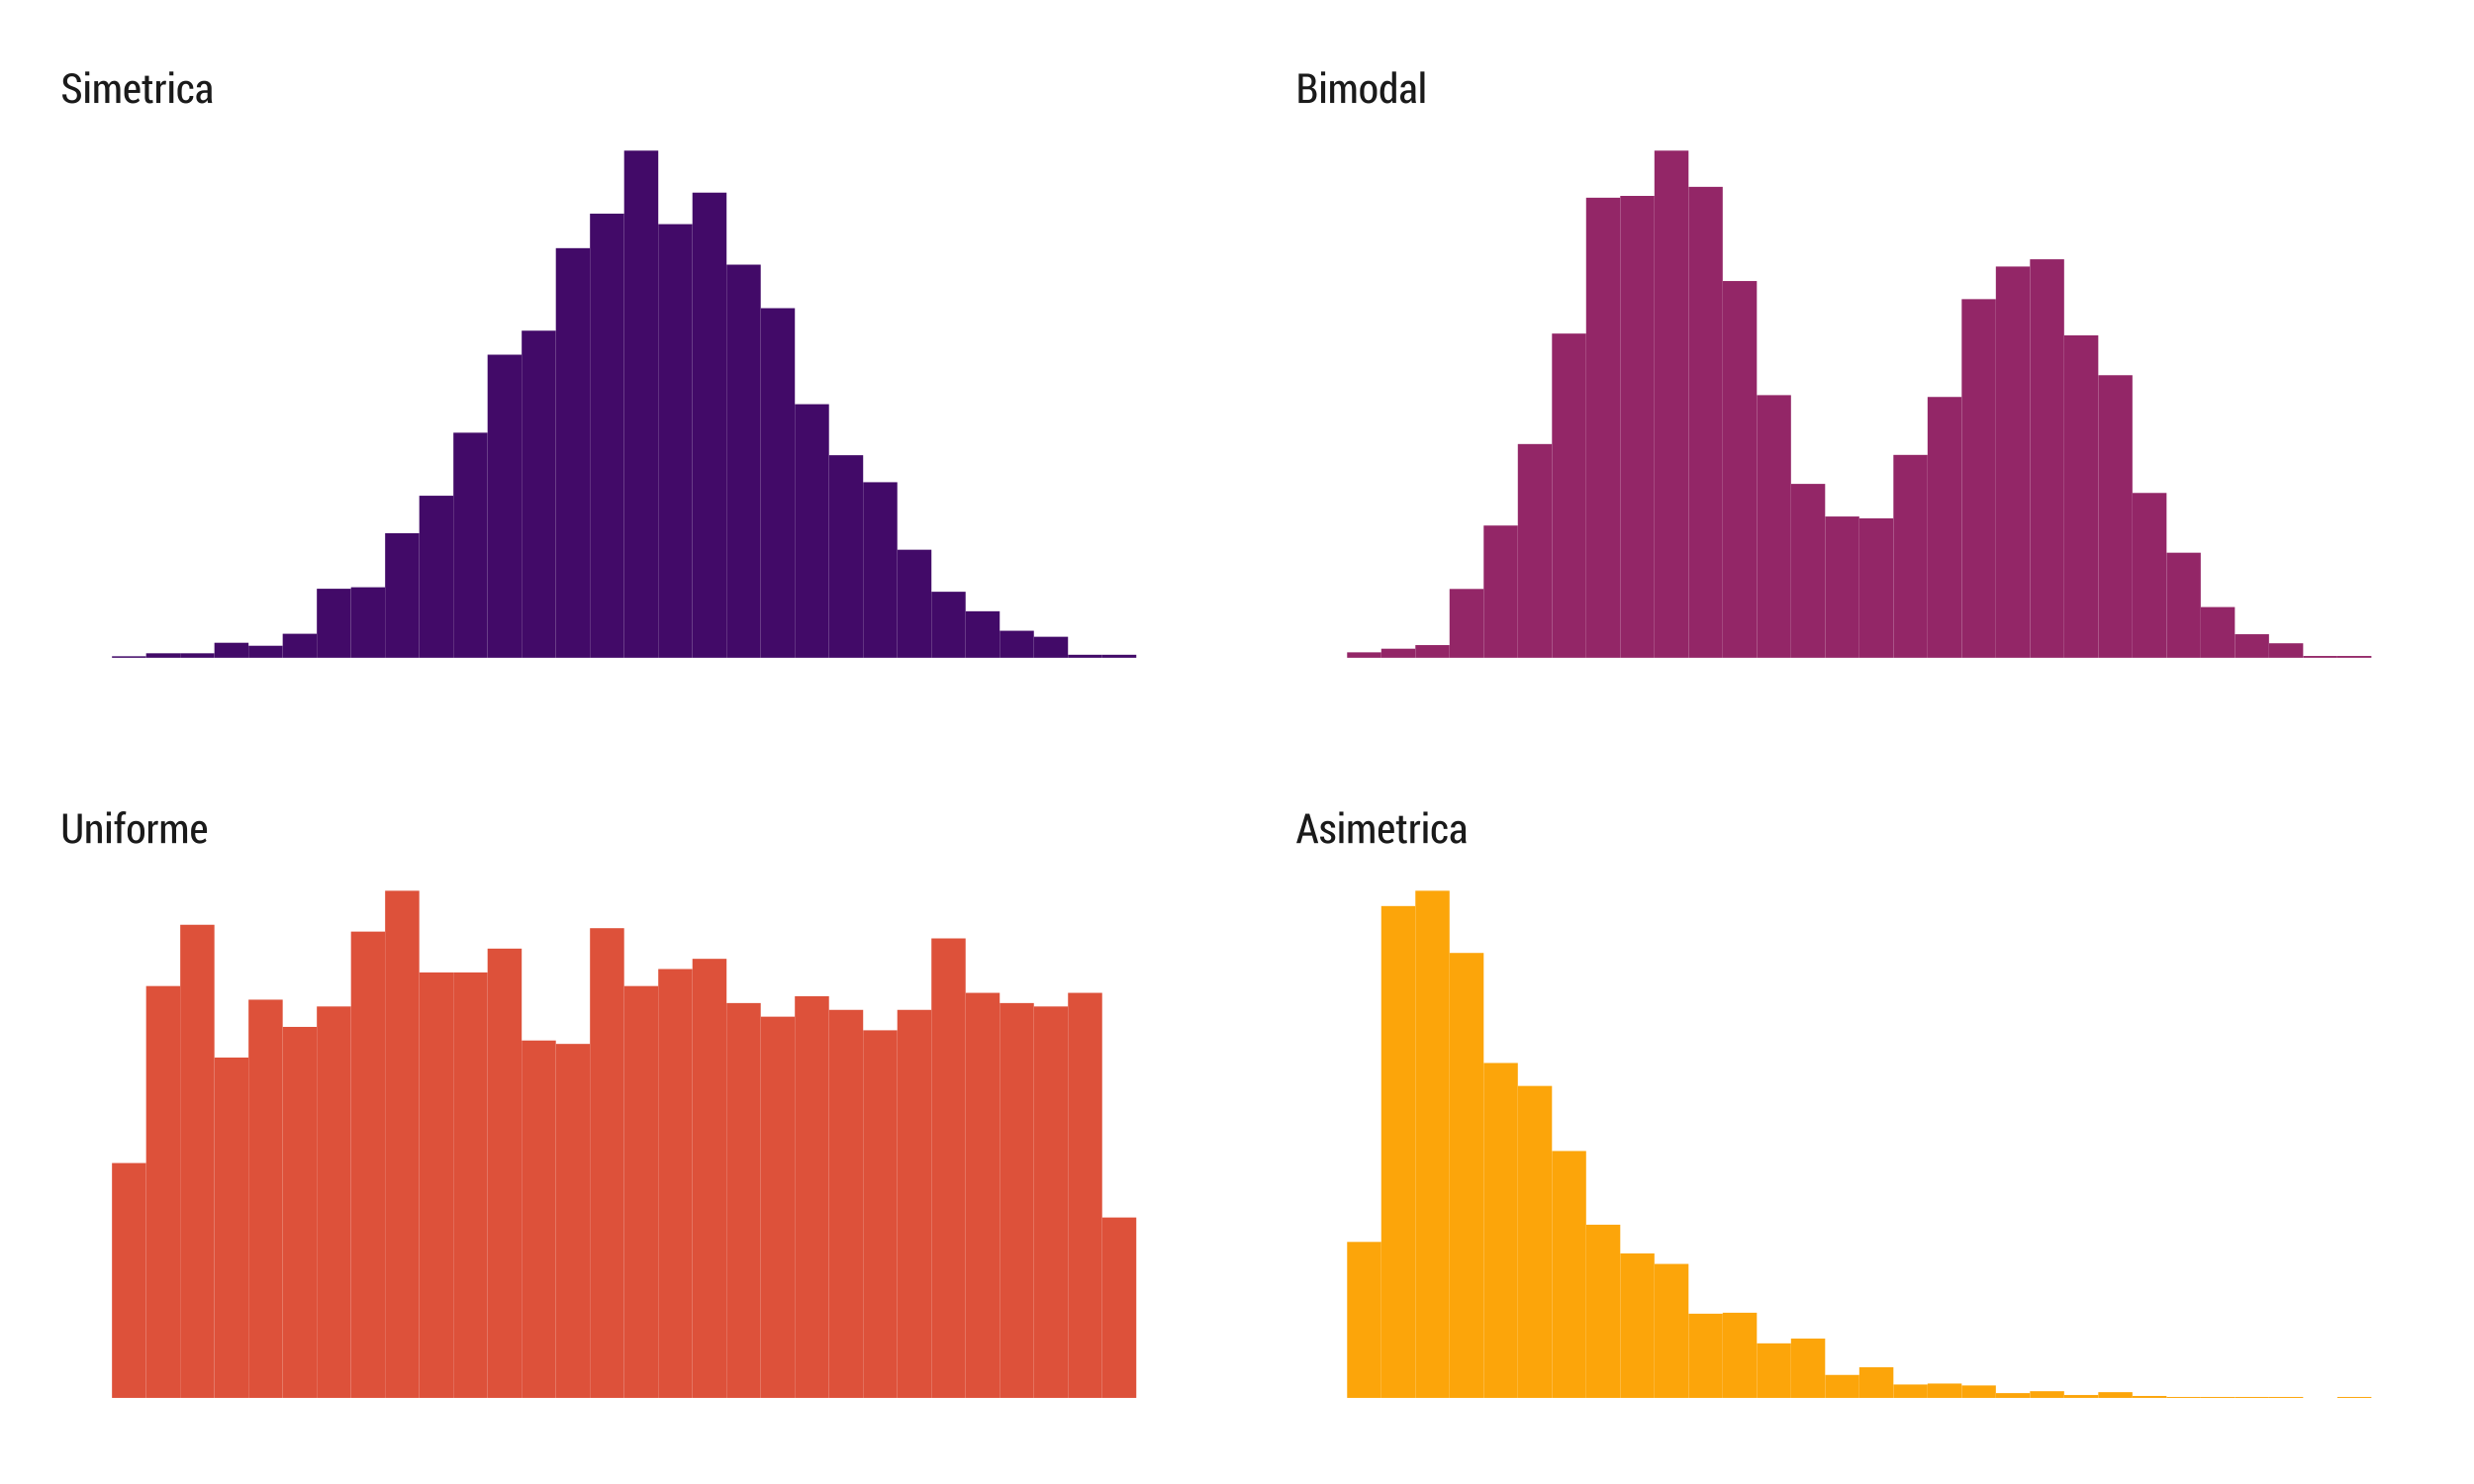 <?xml version="1.0" encoding="UTF-8"?>
<svg xmlns="http://www.w3.org/2000/svg" xmlns:xlink="http://www.w3.org/1999/xlink" width="720pt" height="432pt" viewBox="0 0 720 432" version="1.1">
<defs>
<g>
<symbol overflow="visible" id="glyph0-0">
<path style="stroke:none;" d="M 6.125 -8.531 L 6.125 -2.617 C 6.121 -1.734 5.867 -1.059 5.363 -0.586 C 4.855 -0.113 4.195 0.121 3.383 0.125 C 2.57 0.121 1.922 -0.113 1.43 -0.586 C 0.934 -1.059 0.684 -1.734 0.688 -2.617 L 0.688 -8.531 L 1.863 -8.531 L 1.863 -2.617 C 1.863 -2.004 2 -1.547 2.273 -1.242 C 2.547 -0.934 2.914 -0.777 3.383 -0.781 C 3.863 -0.777 4.246 -0.926 4.523 -1.227 C 4.797 -1.52 4.934 -1.984 4.938 -2.617 L 4.938 -8.531 Z M 6.125 -8.531 "/>
</symbol>
<symbol overflow="visible" id="glyph0-1">
<path style="stroke:none;" d="M 1.758 -6.34 L 1.82 -5.402 C 1.996 -5.73 2.219 -5.988 2.488 -6.176 C 2.758 -6.363 3.062 -6.457 3.406 -6.457 C 3.953 -6.457 4.387 -6.25 4.699 -5.84 C 5.008 -5.43 5.16 -4.793 5.164 -3.93 L 5.164 0 L 3.973 0 L 3.973 -3.922 C 3.973 -4.508 3.887 -4.926 3.719 -5.168 C 3.551 -5.41 3.297 -5.531 2.961 -5.531 C 2.711 -5.531 2.496 -5.453 2.312 -5.305 C 2.121 -5.148 1.969 -4.945 1.859 -4.695 L 1.859 0 L 0.668 0 L 0.668 -6.34 Z M 1.758 -6.34 "/>
</symbol>
<symbol overflow="visible" id="glyph0-2">
<path style="stroke:none;" d="M 1.945 0 L 0.758 0 L 0.758 -6.34 L 1.945 -6.34 Z M 1.945 -8.004 L 0.758 -8.004 L 0.758 -9.141 L 1.945 -9.141 Z M 1.945 -8.004 "/>
</symbol>
<symbol overflow="visible" id="glyph0-3">
<path style="stroke:none;" d="M 1.094 0 L 1.094 -5.492 L 0.273 -5.492 L 0.273 -6.34 L 1.094 -6.34 L 1.094 -7.156 C 1.09 -7.824 1.25 -8.344 1.578 -8.715 C 1.898 -9.078 2.352 -9.262 2.938 -9.266 C 3.047 -9.262 3.164 -9.25 3.281 -9.23 C 3.398 -9.207 3.531 -9.18 3.688 -9.141 L 3.57 -8.266 C 3.5 -8.285 3.426 -8.301 3.344 -8.312 C 3.262 -8.324 3.176 -8.332 3.082 -8.332 C 2.816 -8.332 2.617 -8.23 2.484 -8.027 C 2.352 -7.824 2.285 -7.531 2.285 -7.156 L 2.285 -6.34 L 3.391 -6.34 L 3.391 -5.492 L 2.285 -5.492 L 2.285 0 Z M 1.094 0 "/>
</symbol>
<symbol overflow="visible" id="glyph0-4">
<path style="stroke:none;" d="M 0.445 -3.57 C 0.445 -4.406 0.664 -5.098 1.105 -5.641 C 1.543 -6.184 2.145 -6.457 2.914 -6.457 C 3.672 -6.457 4.273 -6.184 4.715 -5.645 C 5.156 -5.102 5.379 -4.41 5.379 -3.57 L 5.379 -2.758 C 5.379 -1.91 5.156 -1.219 4.719 -0.68 C 4.277 -0.145 3.68 0.121 2.918 0.125 C 2.148 0.121 1.543 -0.145 1.105 -0.68 C 0.664 -1.219 0.445 -1.91 0.445 -2.758 Z M 1.633 -2.766 C 1.629 -2.184 1.734 -1.707 1.949 -1.336 C 2.156 -0.965 2.48 -0.777 2.918 -0.781 C 3.34 -0.777 3.656 -0.965 3.867 -1.336 C 4.078 -1.707 4.184 -2.184 4.188 -2.766 L 4.188 -3.574 C 4.184 -4.145 4.078 -4.617 3.867 -4.992 C 3.656 -5.367 3.336 -5.555 2.914 -5.555 C 2.477 -5.555 2.156 -5.367 1.949 -4.996 C 1.734 -4.621 1.629 -4.148 1.633 -3.574 Z M 1.633 -2.766 "/>
</symbol>
<symbol overflow="visible" id="glyph0-5">
<path style="stroke:none;" d="M 3.41 -5.336 L 2.852 -5.367 C 2.605 -5.367 2.402 -5.293 2.242 -5.145 C 2.078 -4.996 1.953 -4.785 1.867 -4.516 L 1.867 0 L 0.68 0 L 0.68 -6.34 L 1.766 -6.34 L 1.852 -5.383 C 1.984 -5.719 2.156 -5.98 2.371 -6.172 C 2.586 -6.359 2.836 -6.457 3.117 -6.457 C 3.195 -6.457 3.273 -6.449 3.355 -6.434 C 3.438 -6.418 3.504 -6.402 3.551 -6.387 Z M 3.41 -5.336 "/>
</symbol>
<symbol overflow="visible" id="glyph0-6">
<path style="stroke:none;" d="M 1.766 -6.34 L 1.828 -5.477 C 2 -5.785 2.219 -6.027 2.484 -6.199 C 2.75 -6.371 3.059 -6.457 3.414 -6.457 C 3.762 -6.457 4.062 -6.359 4.312 -6.164 C 4.562 -5.969 4.75 -5.676 4.883 -5.285 C 5.039 -5.652 5.258 -5.938 5.535 -6.145 C 5.805 -6.352 6.129 -6.457 6.508 -6.457 C 7.047 -6.457 7.473 -6.234 7.785 -5.789 C 8.094 -5.344 8.25 -4.668 8.25 -3.766 L 8.25 0 L 7.062 0 L 7.062 -3.773 C 7.059 -4.422 6.98 -4.875 6.82 -5.137 C 6.656 -5.398 6.418 -5.531 6.109 -5.531 C 5.84 -5.531 5.613 -5.426 5.434 -5.223 C 5.25 -5.012 5.121 -4.742 5.039 -4.406 C 5.031 -4.438 5.031 -4.387 5.043 -4.258 C 5.047 -4.125 5.051 -4.031 5.055 -3.973 L 5.055 0 L 3.875 0 L 3.875 -3.773 C 3.871 -4.402 3.789 -4.852 3.629 -5.125 C 3.461 -5.395 3.223 -5.531 2.914 -5.531 C 2.66 -5.531 2.449 -5.461 2.273 -5.324 C 2.094 -5.184 1.957 -4.992 1.863 -4.746 L 1.863 0 L 0.68 0 L 0.68 -6.34 Z M 1.766 -6.34 "/>
</symbol>
<symbol overflow="visible" id="glyph0-7">
<path style="stroke:none;" d="M 2.969 0.125 C 2.215 0.121 1.613 -0.137 1.16 -0.66 C 0.707 -1.18 0.48 -1.852 0.48 -2.672 L 0.48 -3.598 C 0.48 -4.426 0.699 -5.109 1.145 -5.648 C 1.586 -6.188 2.152 -6.457 2.836 -6.457 C 3.555 -6.457 4.105 -6.211 4.492 -5.719 C 4.879 -5.227 5.074 -4.566 5.074 -3.742 L 5.074 -2.922 L 1.664 -2.922 L 1.664 -2.672 C 1.664 -2.125 1.781 -1.672 2.023 -1.316 C 2.258 -0.957 2.602 -0.777 3.047 -0.781 C 3.375 -0.777 3.656 -0.828 3.891 -0.934 C 4.125 -1.035 4.348 -1.188 4.559 -1.391 L 4.934 -0.648 C 4.73 -0.422 4.461 -0.238 4.129 -0.094 C 3.789 0.051 3.402 0.121 2.969 0.125 Z M 2.836 -5.555 C 2.492 -5.555 2.215 -5.387 2.008 -5.051 C 1.801 -4.715 1.688 -4.289 1.664 -3.773 L 3.898 -3.773 L 3.898 -4.016 C 3.895 -4.465 3.805 -4.836 3.629 -5.125 C 3.445 -5.41 3.184 -5.555 2.836 -5.555 Z M 2.836 -5.555 "/>
</symbol>
<symbol overflow="visible" id="glyph0-8">
<path style="stroke:none;" d="M 4.703 -2.156 L 1.984 -2.156 L 1.367 0 L 0.156 0 L 2.781 -8.531 L 3.93 -8.531 L 6.531 0 L 5.328 0 Z M 2.262 -3.102 L 4.438 -3.102 L 3.367 -6.828 L 3.336 -6.828 Z M 2.262 -3.102 "/>
</symbol>
<symbol overflow="visible" id="glyph0-9">
<path style="stroke:none;" d="M 3.633 -1.586 C 3.633 -1.832 3.551 -2.039 3.391 -2.211 C 3.227 -2.379 2.922 -2.566 2.473 -2.773 C 1.816 -3.023 1.332 -3.293 1.02 -3.582 C 0.707 -3.867 0.551 -4.242 0.551 -4.699 C 0.551 -5.184 0.742 -5.598 1.125 -5.941 C 1.508 -6.285 2.012 -6.457 2.641 -6.457 C 3.293 -6.457 3.812 -6.27 4.199 -5.902 C 4.586 -5.531 4.773 -5.074 4.758 -4.523 L 4.746 -4.488 L 3.602 -4.488 C 3.598 -4.785 3.512 -5.043 3.348 -5.262 C 3.176 -5.48 2.941 -5.59 2.641 -5.59 C 2.34 -5.59 2.109 -5.504 1.945 -5.336 C 1.781 -5.168 1.699 -4.973 1.699 -4.746 C 1.699 -4.504 1.77 -4.312 1.91 -4.172 C 2.051 -4.031 2.359 -3.848 2.836 -3.621 C 3.5 -3.383 3.992 -3.109 4.312 -2.809 C 4.633 -2.504 4.793 -2.117 4.797 -1.648 C 4.793 -1.117 4.594 -0.691 4.199 -0.367 C 3.797 -0.039 3.273 0.121 2.633 0.125 C 1.93 0.121 1.379 -0.074 0.977 -0.469 C 0.574 -0.867 0.383 -1.332 0.406 -1.863 L 0.414 -1.898 L 1.523 -1.898 C 1.539 -1.484 1.652 -1.188 1.863 -1.008 C 2.074 -0.828 2.336 -0.738 2.648 -0.738 C 2.953 -0.738 3.191 -0.816 3.371 -0.973 C 3.543 -1.129 3.633 -1.332 3.633 -1.586 Z M 3.633 -1.586 "/>
</symbol>
<symbol overflow="visible" id="glyph0-10">
<path style="stroke:none;" d="M 2.195 -7.914 L 2.195 -6.34 L 3.188 -6.34 L 3.188 -5.492 L 2.195 -5.492 L 2.195 -1.719 C 2.191 -1.387 2.242 -1.152 2.344 -1.016 C 2.441 -0.875 2.566 -0.809 2.727 -0.809 C 2.816 -0.809 2.902 -0.812 2.984 -0.824 C 3.062 -0.836 3.16 -0.855 3.27 -0.879 L 3.391 -0.059 C 3.258 -0.004 3.109 0.039 2.945 0.074 C 2.777 0.105 2.605 0.121 2.43 0.125 C 1.98 0.121 1.633 -0.023 1.387 -0.316 C 1.137 -0.613 1.012 -1.078 1.016 -1.719 L 1.016 -5.492 L 0.188 -5.492 L 0.188 -6.34 L 1.016 -6.34 L 1.016 -7.914 Z M 2.195 -7.914 "/>
</symbol>
<symbol overflow="visible" id="glyph0-11">
<path style="stroke:none;" d="M 2.883 -0.781 C 3.18 -0.777 3.43 -0.891 3.633 -1.121 C 3.836 -1.348 3.938 -1.656 3.938 -2.039 L 5.004 -2.039 L 5.016 -2.004 C 5.031 -1.406 4.828 -0.902 4.41 -0.492 C 3.988 -0.082 3.48 0.121 2.883 0.125 C 2.094 0.121 1.488 -0.145 1.066 -0.68 C 0.645 -1.215 0.434 -1.895 0.438 -2.727 L 0.438 -3.598 C 0.434 -4.426 0.645 -5.109 1.066 -5.648 C 1.488 -6.188 2.09 -6.457 2.875 -6.457 C 3.512 -6.457 4.031 -6.242 4.438 -5.812 C 4.836 -5.383 5.031 -4.828 5.023 -4.156 L 5.004 -4.117 L 3.938 -4.117 C 3.938 -4.543 3.84 -4.891 3.648 -5.156 C 3.453 -5.422 3.195 -5.555 2.875 -5.555 C 2.418 -5.555 2.098 -5.367 1.91 -5 C 1.723 -4.629 1.629 -4.164 1.629 -3.605 L 1.629 -2.73 C 1.629 -2.156 1.723 -1.688 1.91 -1.324 C 2.098 -0.961 2.422 -0.777 2.883 -0.781 Z M 2.883 -0.781 "/>
</symbol>
<symbol overflow="visible" id="glyph0-12">
<path style="stroke:none;" d="M 3.906 0 C 3.863 -0.145 3.828 -0.285 3.801 -0.426 C 3.773 -0.562 3.758 -0.703 3.75 -0.844 C 3.57 -0.555 3.348 -0.32 3.086 -0.145 C 2.816 0.035 2.523 0.121 2.203 0.125 C 1.664 0.121 1.242 -0.043 0.945 -0.383 C 0.641 -0.719 0.492 -1.172 0.492 -1.742 C 0.492 -2.344 0.695 -2.82 1.109 -3.168 C 1.516 -3.512 2.098 -3.684 2.848 -3.688 L 3.734 -3.688 L 3.734 -4.332 C 3.73 -4.715 3.645 -5.016 3.477 -5.23 C 3.301 -5.445 3.059 -5.555 2.742 -5.555 C 2.453 -5.555 2.223 -5.457 2.051 -5.262 C 1.879 -5.066 1.793 -4.824 1.793 -4.535 L 0.664 -4.543 L 0.645 -4.578 C 0.625 -5.062 0.82 -5.5 1.23 -5.883 C 1.637 -6.266 2.164 -6.457 2.82 -6.457 C 3.441 -6.457 3.949 -6.27 4.34 -5.902 C 4.727 -5.531 4.922 -5.008 4.922 -4.324 L 4.922 -1.383 C 4.922 -1.137 4.934 -0.898 4.965 -0.672 C 4.988 -0.441 5.039 -0.219 5.109 0 Z M 2.473 -0.781 C 2.75 -0.777 3 -0.859 3.23 -1.027 C 3.457 -1.188 3.625 -1.395 3.734 -1.645 L 3.734 -2.945 L 2.828 -2.945 C 2.465 -2.941 2.184 -2.824 1.98 -2.594 C 1.777 -2.359 1.676 -2.074 1.68 -1.738 C 1.676 -1.449 1.746 -1.219 1.887 -1.043 C 2.023 -0.867 2.219 -0.777 2.473 -0.781 Z M 2.473 -0.781 "/>
</symbol>
<symbol overflow="visible" id="glyph0-13">
<path style="stroke:none;" d="M 4.727 -2.148 C 4.723 -2.551 4.609 -2.883 4.387 -3.141 C 4.156 -3.398 3.762 -3.625 3.199 -3.82 C 2.387 -4.062 1.762 -4.383 1.328 -4.781 C 0.895 -5.18 0.68 -5.703 0.68 -6.355 C 0.68 -7.023 0.918 -7.574 1.402 -8.008 C 1.879 -8.438 2.5 -8.652 3.266 -8.656 C 4.047 -8.652 4.684 -8.402 5.168 -7.906 C 5.652 -7.406 5.887 -6.809 5.871 -6.105 L 5.859 -6.07 L 4.719 -6.07 C 4.715 -6.566 4.586 -6.969 4.332 -7.281 C 4.074 -7.59 3.715 -7.746 3.25 -7.75 C 2.809 -7.746 2.469 -7.617 2.227 -7.359 C 1.984 -7.102 1.863 -6.77 1.867 -6.367 C 1.863 -6.004 1.992 -5.699 2.254 -5.449 C 2.508 -5.199 2.934 -4.973 3.531 -4.773 C 4.309 -4.527 4.902 -4.195 5.309 -3.781 C 5.715 -3.359 5.918 -2.82 5.918 -2.16 C 5.918 -1.457 5.676 -0.902 5.195 -0.492 C 4.715 -0.082 4.086 0.121 3.305 0.125 C 2.543 0.121 1.875 -0.102 1.309 -0.551 C 0.738 -1.004 0.465 -1.641 0.484 -2.461 L 0.5 -2.496 L 1.641 -2.496 C 1.641 -1.91 1.793 -1.477 2.102 -1.199 C 2.406 -0.918 2.809 -0.777 3.305 -0.781 C 3.75 -0.777 4.098 -0.902 4.348 -1.152 C 4.598 -1.398 4.723 -1.73 4.727 -2.148 Z M 4.727 -2.148 "/>
</symbol>
<symbol overflow="visible" id="glyph0-14">
<path style="stroke:none;" d="M 0.828 0 L 0.828 -8.531 L 3.203 -8.531 C 4.008 -8.531 4.637 -8.34 5.09 -7.957 C 5.539 -7.574 5.766 -7 5.766 -6.234 C 5.766 -5.828 5.66 -5.469 5.457 -5.16 C 5.246 -4.848 4.965 -4.621 4.605 -4.477 C 5.066 -4.375 5.418 -4.133 5.668 -3.75 C 5.91 -3.367 6.035 -2.922 6.039 -2.414 C 6.035 -1.625 5.812 -1.023 5.375 -0.617 C 4.93 -0.203 4.32 0 3.539 0 Z M 2.016 -3.977 L 2.016 -0.902 L 3.539 -0.902 C 3.961 -0.902 4.285 -1.031 4.516 -1.289 C 4.742 -1.547 4.855 -1.918 4.859 -2.406 C 4.855 -2.887 4.758 -3.27 4.566 -3.551 C 4.367 -3.832 4.066 -3.973 3.664 -3.977 Z M 2.016 -4.836 L 3.32 -4.836 C 3.707 -4.832 4.016 -4.953 4.242 -5.191 C 4.465 -5.426 4.574 -5.766 4.578 -6.215 C 4.574 -6.684 4.457 -7.035 4.227 -7.273 C 3.992 -7.508 3.652 -7.629 3.203 -7.629 L 2.016 -7.629 Z M 2.016 -4.836 "/>
</symbol>
<symbol overflow="visible" id="glyph0-15">
<path style="stroke:none;" d="M 0.457 -3.094 C 0.457 -4.102 0.637 -4.914 1.004 -5.531 C 1.367 -6.148 1.883 -6.457 2.547 -6.457 C 2.84 -6.457 3.105 -6.391 3.34 -6.258 C 3.574 -6.125 3.773 -5.934 3.945 -5.684 L 3.945 -9.141 L 5.125 -9.141 L 5.125 0 L 4.09 0 L 4 -0.727 C 3.832 -0.449 3.625 -0.238 3.383 -0.094 C 3.133 0.051 2.855 0.121 2.543 0.125 C 1.883 0.121 1.367 -0.156 1.004 -0.719 C 0.637 -1.277 0.457 -2.027 0.457 -2.969 Z M 1.648 -2.969 C 1.645 -2.301 1.742 -1.773 1.934 -1.383 C 2.121 -0.992 2.422 -0.797 2.844 -0.797 C 3.094 -0.797 3.312 -0.867 3.5 -1.008 C 3.68 -1.148 3.828 -1.344 3.945 -1.602 L 3.945 -4.68 C 3.828 -4.941 3.68 -5.148 3.5 -5.301 C 3.312 -5.453 3.098 -5.531 2.852 -5.531 C 2.438 -5.531 2.133 -5.305 1.941 -4.855 C 1.742 -4.406 1.645 -3.82 1.648 -3.094 Z M 1.648 -2.969 "/>
</symbol>
<symbol overflow="visible" id="glyph0-16">
<path style="stroke:none;" d="M 1.945 0 L 0.758 0 L 0.758 -9.141 L 1.945 -9.141 Z M 1.945 0 "/>
</symbol>
</g>
<clipPath id="clip1">
  <path d="M 17.684 36.461 L 346.602 36.461 L 346.602 199.859 L 17.684 199.859 Z M 17.684 36.461 "/>
</clipPath>
<clipPath id="clip2">
  <path d="M 17.684 251.918 L 346.602 251.918 L 346.602 415.316 L 17.684 415.316 Z M 17.684 251.918 "/>
</clipPath>
<clipPath id="clip3">
  <path d="M 377.141 36.461 L 706.059 36.461 L 706.059 199.859 L 377.141 199.859 Z M 377.141 36.461 "/>
</clipPath>
<clipPath id="clip4">
  <path d="M 377.141 251.918 L 706.059 251.918 L 706.059 415.316 L 377.141 415.316 Z M 377.141 251.918 "/>
</clipPath>
<clipPath id="clip5">
  <path d="M 17.684 230.398 L 346.602 230.398 L 346.602 252.918 L 17.684 252.918 Z M 17.684 230.398 "/>
</clipPath>
<clipPath id="clip6">
  <path d="M 377.141 230.398 L 706.059 230.398 L 706.059 252.918 L 377.141 252.918 Z M 377.141 230.398 "/>
</clipPath>
<clipPath id="clip7">
  <path d="M 17.684 14.945 L 346.602 14.945 L 346.602 37.465 L 17.684 37.465 Z M 17.684 14.945 "/>
</clipPath>
<clipPath id="clip8">
  <path d="M 377.141 14.945 L 706.059 14.945 L 706.059 37.465 L 377.141 37.465 Z M 377.141 14.945 "/>
</clipPath>
</defs>
<g id="surface1">
<rect x="0" y="0" width="720" height="432" style="fill:rgb(100%,100%,100%);fill-opacity:1;stroke:none;"/>
<g clip-path="url(#clip1)" clip-rule="nonzero">
<path style=" stroke:none;fill-rule:nonzero;fill:rgb(25.882%,3.922%,40.784%);fill-opacity:1;" d="M 32.59 191.48 L 42.527 191.48 L 42.527 191.043 L 32.59 191.043 Z M 32.59 191.48 "/>
<path style=" stroke:none;fill-rule:nonzero;fill:rgb(25.882%,3.922%,40.784%);fill-opacity:1;" d="M 42.527 191.48 L 52.465 191.48 L 52.465 190.172 L 42.527 190.172 Z M 42.527 191.48 "/>
<path style=" stroke:none;fill-rule:nonzero;fill:rgb(25.882%,3.922%,40.784%);fill-opacity:1;" d="M 52.461 191.48 L 62.398 191.48 L 62.398 190.172 L 52.461 190.172 Z M 52.461 191.48 "/>
<path style=" stroke:none;fill-rule:nonzero;fill:rgb(25.882%,3.922%,40.784%);fill-opacity:1;" d="M 62.398 191.48 L 72.336 191.48 L 72.336 187.113 L 62.398 187.113 Z M 62.398 191.48 "/>
<path style=" stroke:none;fill-rule:nonzero;fill:rgb(25.882%,3.922%,40.784%);fill-opacity:1;" d="M 72.336 191.48 L 82.273 191.48 L 82.273 187.984 L 72.336 187.984 Z M 72.336 191.48 "/>
<path style=" stroke:none;fill-rule:nonzero;fill:rgb(25.882%,3.922%,40.784%);fill-opacity:1;" d="M 82.273 191.48 L 92.211 191.48 L 92.211 184.492 L 82.273 184.492 Z M 82.273 191.48 "/>
<path style=" stroke:none;fill-rule:nonzero;fill:rgb(25.882%,3.922%,40.784%);fill-opacity:1;" d="M 92.211 191.48 L 102.148 191.48 L 102.148 171.387 L 92.211 171.387 Z M 92.211 191.48 "/>
<path style=" stroke:none;fill-rule:nonzero;fill:rgb(25.882%,3.922%,40.784%);fill-opacity:1;" d="M 102.148 191.48 L 112.086 191.48 L 112.086 170.953 L 102.148 170.953 Z M 102.148 191.48 "/>
<path style=" stroke:none;fill-rule:nonzero;fill:rgb(25.882%,3.922%,40.784%);fill-opacity:1;" d="M 112.082 191.48 L 122.02 191.48 L 122.02 155.227 L 112.082 155.227 Z M 112.082 191.48 "/>
<path style=" stroke:none;fill-rule:nonzero;fill:rgb(25.882%,3.922%,40.784%);fill-opacity:1;" d="M 122.02 191.48 L 131.957 191.48 L 131.957 144.309 L 122.02 144.309 Z M 122.02 191.48 "/>
<path style=" stroke:none;fill-rule:nonzero;fill:rgb(25.882%,3.922%,40.784%);fill-opacity:1;" d="M 131.957 191.48 L 141.895 191.48 L 141.895 125.961 L 131.957 125.961 Z M 131.957 191.48 "/>
<path style=" stroke:none;fill-rule:nonzero;fill:rgb(25.882%,3.922%,40.784%);fill-opacity:1;" d="M 141.895 191.48 L 151.832 191.48 L 151.832 103.25 L 141.895 103.25 Z M 141.895 191.48 "/>
<path style=" stroke:none;fill-rule:nonzero;fill:rgb(25.882%,3.922%,40.784%);fill-opacity:1;" d="M 151.832 191.48 L 161.77 191.48 L 161.77 96.262 L 151.832 96.262 Z M 151.832 191.48 "/>
<path style=" stroke:none;fill-rule:nonzero;fill:rgb(25.882%,3.922%,40.784%);fill-opacity:1;" d="M 161.77 191.48 L 171.707 191.48 L 171.707 72.238 L 161.77 72.238 Z M 161.77 191.48 "/>
<path style=" stroke:none;fill-rule:nonzero;fill:rgb(25.882%,3.922%,40.784%);fill-opacity:1;" d="M 171.703 191.48 L 181.641 191.48 L 181.641 62.191 L 171.703 62.191 Z M 171.703 191.48 "/>
<path style=" stroke:none;fill-rule:nonzero;fill:rgb(25.882%,3.922%,40.784%);fill-opacity:1;" d="M 181.641 191.48 L 191.578 191.48 L 191.578 43.848 L 181.641 43.848 Z M 181.641 191.48 "/>
<path style=" stroke:none;fill-rule:nonzero;fill:rgb(25.882%,3.922%,40.784%);fill-opacity:1;" d="M 191.578 191.48 L 201.516 191.48 L 201.516 65.25 L 191.578 65.25 Z M 191.578 191.48 "/>
<path style=" stroke:none;fill-rule:nonzero;fill:rgb(25.882%,3.922%,40.784%);fill-opacity:1;" d="M 201.516 191.48 L 211.453 191.48 L 211.453 56.078 L 201.516 56.078 Z M 201.516 191.48 "/>
<path style=" stroke:none;fill-rule:nonzero;fill:rgb(25.882%,3.922%,40.784%);fill-opacity:1;" d="M 211.453 191.48 L 221.391 191.48 L 221.391 77.043 L 211.453 77.043 Z M 211.453 191.48 "/>
<path style=" stroke:none;fill-rule:nonzero;fill:rgb(25.882%,3.922%,40.784%);fill-opacity:1;" d="M 221.391 191.48 L 231.328 191.48 L 231.328 89.711 L 221.391 89.711 Z M 221.391 191.48 "/>
<path style=" stroke:none;fill-rule:nonzero;fill:rgb(25.882%,3.922%,40.784%);fill-opacity:1;" d="M 231.324 191.48 L 241.262 191.48 L 241.262 117.664 L 231.324 117.664 Z M 231.324 191.48 "/>
<path style=" stroke:none;fill-rule:nonzero;fill:rgb(25.882%,3.922%,40.784%);fill-opacity:1;" d="M 241.262 191.48 L 251.199 191.48 L 251.199 132.516 L 241.262 132.516 Z M 241.262 191.48 "/>
<path style=" stroke:none;fill-rule:nonzero;fill:rgb(25.882%,3.922%,40.784%);fill-opacity:1;" d="M 251.199 191.48 L 261.137 191.48 L 261.137 140.375 L 251.199 140.375 Z M 251.199 191.48 "/>
<path style=" stroke:none;fill-rule:nonzero;fill:rgb(25.882%,3.922%,40.784%);fill-opacity:1;" d="M 261.137 191.48 L 271.074 191.48 L 271.074 160.031 L 261.137 160.031 Z M 261.137 191.48 "/>
<path style=" stroke:none;fill-rule:nonzero;fill:rgb(25.882%,3.922%,40.784%);fill-opacity:1;" d="M 271.074 191.48 L 281.012 191.48 L 281.012 172.262 L 271.074 172.262 Z M 271.074 191.48 "/>
<path style=" stroke:none;fill-rule:nonzero;fill:rgb(25.882%,3.922%,40.784%);fill-opacity:1;" d="M 281.012 191.48 L 290.949 191.48 L 290.949 177.941 L 281.012 177.941 Z M 281.012 191.48 "/>
<path style=" stroke:none;fill-rule:nonzero;fill:rgb(25.882%,3.922%,40.784%);fill-opacity:1;" d="M 290.949 191.48 L 300.887 191.48 L 300.887 183.617 L 290.949 183.617 Z M 290.949 191.48 "/>
<path style=" stroke:none;fill-rule:nonzero;fill:rgb(25.882%,3.922%,40.784%);fill-opacity:1;" d="M 300.883 191.48 L 310.82 191.48 L 310.82 185.367 L 300.883 185.367 Z M 300.883 191.48 "/>
<path style=" stroke:none;fill-rule:nonzero;fill:rgb(25.882%,3.922%,40.784%);fill-opacity:1;" d="M 310.82 191.48 L 320.758 191.48 L 320.758 190.605 L 310.82 190.605 Z M 310.82 191.48 "/>
<path style=" stroke:none;fill-rule:nonzero;fill:rgb(25.882%,3.922%,40.784%);fill-opacity:1;" d="M 320.758 191.48 L 330.695 191.48 L 330.695 190.605 L 320.758 190.605 Z M 320.758 191.48 "/>
</g>
<g clip-path="url(#clip2)" clip-rule="nonzero">
<path style=" stroke:none;fill-rule:nonzero;fill:rgb(86.667%,31.765%,22.745%);fill-opacity:1;" d="M 32.59 406.934 L 42.527 406.934 L 42.527 338.566 L 32.59 338.566 Z M 32.59 406.934 "/>
<path style=" stroke:none;fill-rule:nonzero;fill:rgb(86.667%,31.765%,22.745%);fill-opacity:1;" d="M 42.527 406.934 L 52.465 406.934 L 52.465 287.043 L 42.527 287.043 Z M 42.527 406.934 "/>
<path style=" stroke:none;fill-rule:nonzero;fill:rgb(86.667%,31.765%,22.745%);fill-opacity:1;" d="M 52.461 406.934 L 62.398 406.934 L 62.398 269.207 L 52.461 269.207 Z M 52.461 406.934 "/>
<path style=" stroke:none;fill-rule:nonzero;fill:rgb(86.667%,31.765%,22.745%);fill-opacity:1;" d="M 62.398 406.934 L 72.336 406.934 L 72.336 307.852 L 62.398 307.852 Z M 62.398 406.934 "/>
<path style=" stroke:none;fill-rule:nonzero;fill:rgb(86.667%,31.765%,22.745%);fill-opacity:1;" d="M 72.336 406.934 L 82.273 406.934 L 82.273 291.008 L 72.336 291.008 Z M 72.336 406.934 "/>
<path style=" stroke:none;fill-rule:nonzero;fill:rgb(86.667%,31.765%,22.745%);fill-opacity:1;" d="M 82.273 406.934 L 92.211 406.934 L 92.211 298.934 L 82.273 298.934 Z M 82.273 406.934 "/>
<path style=" stroke:none;fill-rule:nonzero;fill:rgb(86.667%,31.765%,22.745%);fill-opacity:1;" d="M 92.211 406.934 L 102.148 406.934 L 102.148 292.988 L 92.211 292.988 Z M 92.211 406.934 "/>
<path style=" stroke:none;fill-rule:nonzero;fill:rgb(86.667%,31.765%,22.745%);fill-opacity:1;" d="M 102.148 406.934 L 112.086 406.934 L 112.086 271.191 L 102.148 271.191 Z M 102.148 406.934 "/>
<path style=" stroke:none;fill-rule:nonzero;fill:rgb(86.667%,31.765%,22.745%);fill-opacity:1;" d="M 112.082 406.934 L 122.02 406.934 L 122.02 259.301 L 112.082 259.301 Z M 112.082 406.934 "/>
<path style=" stroke:none;fill-rule:nonzero;fill:rgb(86.667%,31.765%,22.745%);fill-opacity:1;" d="M 122.02 406.934 L 131.957 406.934 L 131.957 283.078 L 122.02 283.078 Z M 122.02 406.934 "/>
<path style=" stroke:none;fill-rule:nonzero;fill:rgb(86.667%,31.765%,22.745%);fill-opacity:1;" d="M 131.957 406.934 L 141.895 406.934 L 141.895 283.078 L 131.957 283.078 Z M 131.957 406.934 "/>
<path style=" stroke:none;fill-rule:nonzero;fill:rgb(86.667%,31.765%,22.745%);fill-opacity:1;" d="M 141.895 406.934 L 151.832 406.934 L 151.832 276.145 L 141.895 276.145 Z M 141.895 406.934 "/>
<path style=" stroke:none;fill-rule:nonzero;fill:rgb(86.667%,31.765%,22.745%);fill-opacity:1;" d="M 151.832 406.934 L 161.77 406.934 L 161.77 302.895 L 151.832 302.895 Z M 151.832 406.934 "/>
<path style=" stroke:none;fill-rule:nonzero;fill:rgb(86.667%,31.765%,22.745%);fill-opacity:1;" d="M 161.77 406.934 L 171.707 406.934 L 171.707 303.887 L 161.77 303.887 Z M 161.77 406.934 "/>
<path style=" stroke:none;fill-rule:nonzero;fill:rgb(86.667%,31.765%,22.745%);fill-opacity:1;" d="M 171.703 406.934 L 181.641 406.934 L 181.641 270.199 L 171.703 270.199 Z M 171.703 406.934 "/>
<path style=" stroke:none;fill-rule:nonzero;fill:rgb(86.667%,31.765%,22.745%);fill-opacity:1;" d="M 181.641 406.934 L 191.578 406.934 L 191.578 287.043 L 181.641 287.043 Z M 181.641 406.934 "/>
<path style=" stroke:none;fill-rule:nonzero;fill:rgb(86.667%,31.765%,22.745%);fill-opacity:1;" d="M 191.578 406.934 L 201.516 406.934 L 201.516 282.09 L 191.578 282.09 Z M 191.578 406.934 "/>
<path style=" stroke:none;fill-rule:nonzero;fill:rgb(86.667%,31.765%,22.745%);fill-opacity:1;" d="M 201.516 406.934 L 211.453 406.934 L 211.453 279.117 L 201.516 279.117 Z M 201.516 406.934 "/>
<path style=" stroke:none;fill-rule:nonzero;fill:rgb(86.667%,31.765%,22.745%);fill-opacity:1;" d="M 211.453 406.934 L 221.391 406.934 L 221.391 291.996 L 211.453 291.996 Z M 211.453 406.934 "/>
<path style=" stroke:none;fill-rule:nonzero;fill:rgb(86.667%,31.765%,22.745%);fill-opacity:1;" d="M 221.391 406.934 L 231.328 406.934 L 231.328 295.961 L 221.391 295.961 Z M 221.391 406.934 "/>
<path style=" stroke:none;fill-rule:nonzero;fill:rgb(86.667%,31.765%,22.745%);fill-opacity:1;" d="M 231.324 406.934 L 241.262 406.934 L 241.262 290.016 L 231.324 290.016 Z M 231.324 406.934 "/>
<path style=" stroke:none;fill-rule:nonzero;fill:rgb(86.667%,31.765%,22.745%);fill-opacity:1;" d="M 241.262 406.934 L 251.199 406.934 L 251.199 293.98 L 241.262 293.98 Z M 241.262 406.934 "/>
<path style=" stroke:none;fill-rule:nonzero;fill:rgb(86.667%,31.765%,22.745%);fill-opacity:1;" d="M 251.199 406.934 L 261.137 406.934 L 261.137 299.922 L 251.199 299.922 Z M 251.199 406.934 "/>
<path style=" stroke:none;fill-rule:nonzero;fill:rgb(86.667%,31.765%,22.745%);fill-opacity:1;" d="M 261.137 406.934 L 271.074 406.934 L 271.074 293.98 L 261.137 293.98 Z M 261.137 406.934 "/>
<path style=" stroke:none;fill-rule:nonzero;fill:rgb(86.667%,31.765%,22.745%);fill-opacity:1;" d="M 271.074 406.934 L 281.012 406.934 L 281.012 273.172 L 271.074 273.172 Z M 271.074 406.934 "/>
<path style=" stroke:none;fill-rule:nonzero;fill:rgb(86.667%,31.765%,22.745%);fill-opacity:1;" d="M 281.012 406.934 L 290.949 406.934 L 290.949 289.023 L 281.012 289.023 Z M 281.012 406.934 "/>
<path style=" stroke:none;fill-rule:nonzero;fill:rgb(86.667%,31.765%,22.745%);fill-opacity:1;" d="M 290.949 406.934 L 300.887 406.934 L 300.887 291.996 L 290.949 291.996 Z M 290.949 406.934 "/>
<path style=" stroke:none;fill-rule:nonzero;fill:rgb(86.667%,31.765%,22.745%);fill-opacity:1;" d="M 300.883 406.934 L 310.82 406.934 L 310.82 292.988 L 300.883 292.988 Z M 300.883 406.934 "/>
<path style=" stroke:none;fill-rule:nonzero;fill:rgb(86.667%,31.765%,22.745%);fill-opacity:1;" d="M 310.82 406.934 L 320.758 406.934 L 320.758 289.023 L 310.82 289.023 Z M 310.82 406.934 "/>
<path style=" stroke:none;fill-rule:nonzero;fill:rgb(86.667%,31.765%,22.745%);fill-opacity:1;" d="M 320.758 406.934 L 330.695 406.934 L 330.695 354.418 L 320.758 354.418 Z M 320.758 406.934 "/>
</g>
<g clip-path="url(#clip3)" clip-rule="nonzero">
<path style=" stroke:none;fill-rule:nonzero;fill:rgb(57.647%,14.902%,40.392%);fill-opacity:1;" d="M 392.047 191.48 L 401.984 191.48 L 401.984 189.898 L 392.047 189.898 Z M 392.047 191.48 "/>
<path style=" stroke:none;fill-rule:nonzero;fill:rgb(57.647%,14.902%,40.392%);fill-opacity:1;" d="M 401.98 191.48 L 411.918 191.48 L 411.918 188.844 L 401.98 188.844 Z M 401.98 191.48 "/>
<path style=" stroke:none;fill-rule:nonzero;fill:rgb(57.647%,14.902%,40.392%);fill-opacity:1;" d="M 411.918 191.48 L 421.855 191.48 L 421.855 187.789 L 411.918 187.789 Z M 411.918 191.48 "/>
<path style=" stroke:none;fill-rule:nonzero;fill:rgb(57.647%,14.902%,40.392%);fill-opacity:1;" d="M 421.855 191.48 L 431.793 191.48 L 431.793 171.445 L 421.855 171.445 Z M 421.855 191.48 "/>
<path style=" stroke:none;fill-rule:nonzero;fill:rgb(57.647%,14.902%,40.392%);fill-opacity:1;" d="M 431.793 191.48 L 441.73 191.48 L 441.73 152.988 L 431.793 152.988 Z M 431.793 191.48 "/>
<path style=" stroke:none;fill-rule:nonzero;fill:rgb(57.647%,14.902%,40.392%);fill-opacity:1;" d="M 441.73 191.48 L 451.668 191.48 L 451.668 129.262 L 441.73 129.262 Z M 441.73 191.48 "/>
<path style=" stroke:none;fill-rule:nonzero;fill:rgb(57.647%,14.902%,40.392%);fill-opacity:1;" d="M 451.668 191.48 L 461.605 191.48 L 461.605 97.102 L 451.668 97.102 Z M 451.668 191.48 "/>
<path style=" stroke:none;fill-rule:nonzero;fill:rgb(57.647%,14.902%,40.392%);fill-opacity:1;" d="M 461.602 191.48 L 471.539 191.48 L 471.539 57.555 L 461.602 57.555 Z M 461.602 191.48 "/>
<path style=" stroke:none;fill-rule:nonzero;fill:rgb(57.647%,14.902%,40.392%);fill-opacity:1;" d="M 471.539 191.48 L 481.477 191.48 L 481.477 57.027 L 471.539 57.027 Z M 471.539 191.48 "/>
<path style=" stroke:none;fill-rule:nonzero;fill:rgb(57.647%,14.902%,40.392%);fill-opacity:1;" d="M 481.477 191.48 L 491.414 191.48 L 491.414 43.848 L 481.477 43.848 Z M 481.477 191.48 "/>
<path style=" stroke:none;fill-rule:nonzero;fill:rgb(57.647%,14.902%,40.392%);fill-opacity:1;" d="M 491.414 191.48 L 501.352 191.48 L 501.352 54.391 L 491.414 54.391 Z M 491.414 191.48 "/>
<path style=" stroke:none;fill-rule:nonzero;fill:rgb(57.647%,14.902%,40.392%);fill-opacity:1;" d="M 501.352 191.48 L 511.289 191.48 L 511.289 81.809 L 501.352 81.809 Z M 501.352 191.48 "/>
<path style=" stroke:none;fill-rule:nonzero;fill:rgb(57.647%,14.902%,40.392%);fill-opacity:1;" d="M 511.289 191.48 L 521.227 191.48 L 521.227 115.027 L 511.289 115.027 Z M 511.289 191.48 "/>
<path style=" stroke:none;fill-rule:nonzero;fill:rgb(57.647%,14.902%,40.392%);fill-opacity:1;" d="M 521.223 191.48 L 531.16 191.48 L 531.16 140.863 L 521.223 140.863 Z M 521.223 191.48 "/>
<path style=" stroke:none;fill-rule:nonzero;fill:rgb(57.647%,14.902%,40.392%);fill-opacity:1;" d="M 531.16 191.48 L 541.098 191.48 L 541.098 150.355 L 531.16 150.355 Z M 531.16 191.48 "/>
<path style=" stroke:none;fill-rule:nonzero;fill:rgb(57.647%,14.902%,40.392%);fill-opacity:1;" d="M 541.098 191.48 L 551.035 191.48 L 551.035 150.883 L 541.098 150.883 Z M 541.098 191.48 "/>
<path style=" stroke:none;fill-rule:nonzero;fill:rgb(57.647%,14.902%,40.392%);fill-opacity:1;" d="M 551.035 191.48 L 560.973 191.48 L 560.973 132.426 L 551.035 132.426 Z M 551.035 191.48 "/>
<path style=" stroke:none;fill-rule:nonzero;fill:rgb(57.647%,14.902%,40.392%);fill-opacity:1;" d="M 560.973 191.48 L 570.91 191.48 L 570.91 115.555 L 560.973 115.555 Z M 560.973 191.48 "/>
<path style=" stroke:none;fill-rule:nonzero;fill:rgb(57.647%,14.902%,40.392%);fill-opacity:1;" d="M 570.91 191.48 L 580.848 191.48 L 580.848 87.082 L 570.91 87.082 Z M 570.91 191.48 "/>
<path style=" stroke:none;fill-rule:nonzero;fill:rgb(57.647%,14.902%,40.392%);fill-opacity:1;" d="M 580.844 191.48 L 590.781 191.48 L 590.781 77.59 L 580.844 77.59 Z M 580.844 191.48 "/>
<path style=" stroke:none;fill-rule:nonzero;fill:rgb(57.647%,14.902%,40.392%);fill-opacity:1;" d="M 590.781 191.48 L 600.719 191.48 L 600.719 75.48 L 590.781 75.48 Z M 590.781 191.48 "/>
<path style=" stroke:none;fill-rule:nonzero;fill:rgb(57.647%,14.902%,40.392%);fill-opacity:1;" d="M 600.719 191.48 L 610.656 191.48 L 610.656 97.629 L 600.719 97.629 Z M 600.719 191.48 "/>
<path style=" stroke:none;fill-rule:nonzero;fill:rgb(57.647%,14.902%,40.392%);fill-opacity:1;" d="M 610.656 191.48 L 620.594 191.48 L 620.594 109.227 L 610.656 109.227 Z M 610.656 191.48 "/>
<path style=" stroke:none;fill-rule:nonzero;fill:rgb(57.647%,14.902%,40.392%);fill-opacity:1;" d="M 620.594 191.48 L 630.531 191.48 L 630.531 143.5 L 620.594 143.5 Z M 620.594 191.48 "/>
<path style=" stroke:none;fill-rule:nonzero;fill:rgb(57.647%,14.902%,40.392%);fill-opacity:1;" d="M 630.531 191.48 L 640.469 191.48 L 640.469 160.898 L 630.531 160.898 Z M 630.531 191.48 "/>
<path style=" stroke:none;fill-rule:nonzero;fill:rgb(57.647%,14.902%,40.392%);fill-opacity:1;" d="M 640.465 191.48 L 650.402 191.48 L 650.402 176.719 L 640.465 176.719 Z M 640.465 191.48 "/>
<path style=" stroke:none;fill-rule:nonzero;fill:rgb(57.647%,14.902%,40.392%);fill-opacity:1;" d="M 650.402 191.48 L 660.34 191.48 L 660.34 184.625 L 650.402 184.625 Z M 650.402 191.48 "/>
<path style=" stroke:none;fill-rule:nonzero;fill:rgb(57.647%,14.902%,40.392%);fill-opacity:1;" d="M 660.34 191.48 L 670.277 191.48 L 670.277 187.262 L 660.34 187.262 Z M 660.34 191.48 "/>
<path style=" stroke:none;fill-rule:nonzero;fill:rgb(57.647%,14.902%,40.392%);fill-opacity:1;" d="M 670.277 191.48 L 680.215 191.48 L 680.215 190.953 L 670.277 190.953 Z M 670.277 191.48 "/>
<path style=" stroke:none;fill-rule:nonzero;fill:rgb(57.647%,14.902%,40.392%);fill-opacity:1;" d="M 680.215 191.48 L 690.152 191.48 L 690.152 190.953 L 680.215 190.953 Z M 680.215 191.48 "/>
</g>
<g clip-path="url(#clip4)" clip-rule="nonzero">
<path style=" stroke:none;fill-rule:nonzero;fill:rgb(98.824%,64.706%,3.922%);fill-opacity:1;" d="M 392.047 406.934 L 401.984 406.934 L 401.984 361.527 L 392.047 361.527 Z M 392.047 406.934 "/>
<path style=" stroke:none;fill-rule:nonzero;fill:rgb(98.824%,64.706%,3.922%);fill-opacity:1;" d="M 401.98 406.934 L 411.918 406.934 L 411.918 263.758 L 401.98 263.758 Z M 401.98 406.934 "/>
<path style=" stroke:none;fill-rule:nonzero;fill:rgb(98.824%,64.706%,3.922%);fill-opacity:1;" d="M 411.918 406.934 L 421.855 406.934 L 421.855 259.301 L 411.918 259.301 Z M 411.918 406.934 "/>
<path style=" stroke:none;fill-rule:nonzero;fill:rgb(98.824%,64.706%,3.922%);fill-opacity:1;" d="M 421.855 406.934 L 431.793 406.934 L 431.793 277.406 L 421.855 277.406 Z M 421.855 406.934 "/>
<path style=" stroke:none;fill-rule:nonzero;fill:rgb(98.824%,64.706%,3.922%);fill-opacity:1;" d="M 431.793 406.934 L 441.73 406.934 L 441.73 309.438 L 431.793 309.438 Z M 431.793 406.934 "/>
<path style=" stroke:none;fill-rule:nonzero;fill:rgb(98.824%,64.706%,3.922%);fill-opacity:1;" d="M 441.73 406.934 L 451.668 406.934 L 451.668 316.125 L 441.73 316.125 Z M 441.73 406.934 "/>
<path style=" stroke:none;fill-rule:nonzero;fill:rgb(98.824%,64.706%,3.922%);fill-opacity:1;" d="M 451.668 406.934 L 461.605 406.934 L 461.605 335.066 L 451.668 335.066 Z M 451.668 406.934 "/>
<path style=" stroke:none;fill-rule:nonzero;fill:rgb(98.824%,64.706%,3.922%);fill-opacity:1;" d="M 461.602 406.934 L 471.539 406.934 L 471.539 356.516 L 461.602 356.516 Z M 461.602 406.934 "/>
<path style=" stroke:none;fill-rule:nonzero;fill:rgb(98.824%,64.706%,3.922%);fill-opacity:1;" d="M 471.539 406.934 L 481.477 406.934 L 481.477 364.871 L 471.539 364.871 Z M 471.539 406.934 "/>
<path style=" stroke:none;fill-rule:nonzero;fill:rgb(98.824%,64.706%,3.922%);fill-opacity:1;" d="M 481.477 406.934 L 491.414 406.934 L 491.414 367.938 L 481.477 367.938 Z M 481.477 406.934 "/>
<path style=" stroke:none;fill-rule:nonzero;fill:rgb(98.824%,64.706%,3.922%);fill-opacity:1;" d="M 491.414 406.934 L 501.352 406.934 L 501.352 382.422 L 491.414 382.422 Z M 491.414 406.934 "/>
<path style=" stroke:none;fill-rule:nonzero;fill:rgb(98.824%,64.706%,3.922%);fill-opacity:1;" d="M 501.352 406.934 L 511.289 406.934 L 511.289 382.141 L 501.352 382.141 Z M 501.352 406.934 "/>
<path style=" stroke:none;fill-rule:nonzero;fill:rgb(98.824%,64.706%,3.922%);fill-opacity:1;" d="M 511.289 406.934 L 521.227 406.934 L 521.227 391.055 L 511.289 391.055 Z M 511.289 406.934 "/>
<path style=" stroke:none;fill-rule:nonzero;fill:rgb(98.824%,64.706%,3.922%);fill-opacity:1;" d="M 521.223 406.934 L 531.16 406.934 L 531.16 389.664 L 521.223 389.664 Z M 521.223 406.934 "/>
<path style=" stroke:none;fill-rule:nonzero;fill:rgb(98.824%,64.706%,3.922%);fill-opacity:1;" d="M 531.16 406.934 L 541.098 406.934 L 541.098 400.25 L 531.16 400.25 Z M 531.16 406.934 "/>
<path style=" stroke:none;fill-rule:nonzero;fill:rgb(98.824%,64.706%,3.922%);fill-opacity:1;" d="M 541.098 406.934 L 551.035 406.934 L 551.035 398.02 L 541.098 398.02 Z M 541.098 406.934 "/>
<path style=" stroke:none;fill-rule:nonzero;fill:rgb(98.824%,64.706%,3.922%);fill-opacity:1;" d="M 551.035 406.934 L 560.973 406.934 L 560.973 403.035 L 551.035 403.035 Z M 551.035 406.934 "/>
<path style=" stroke:none;fill-rule:nonzero;fill:rgb(98.824%,64.706%,3.922%);fill-opacity:1;" d="M 560.973 406.934 L 570.91 406.934 L 570.91 402.754 L 560.973 402.754 Z M 560.973 406.934 "/>
<path style=" stroke:none;fill-rule:nonzero;fill:rgb(98.824%,64.706%,3.922%);fill-opacity:1;" d="M 570.91 406.934 L 580.848 406.934 L 580.848 403.312 L 570.91 403.312 Z M 570.91 406.934 "/>
<path style=" stroke:none;fill-rule:nonzero;fill:rgb(98.824%,64.706%,3.922%);fill-opacity:1;" d="M 580.844 406.934 L 590.781 406.934 L 590.781 405.539 L 580.844 405.539 Z M 580.844 406.934 "/>
<path style=" stroke:none;fill-rule:nonzero;fill:rgb(98.824%,64.706%,3.922%);fill-opacity:1;" d="M 590.781 406.934 L 600.719 406.934 L 600.719 404.984 L 590.781 404.984 Z M 590.781 406.934 "/>
<path style=" stroke:none;fill-rule:nonzero;fill:rgb(98.824%,64.706%,3.922%);fill-opacity:1;" d="M 600.719 406.934 L 610.656 406.934 L 610.656 406.098 L 600.719 406.098 Z M 600.719 406.934 "/>
<path style=" stroke:none;fill-rule:nonzero;fill:rgb(98.824%,64.706%,3.922%);fill-opacity:1;" d="M 610.656 406.934 L 620.594 406.934 L 620.594 405.262 L 610.656 405.262 Z M 610.656 406.934 "/>
<path style=" stroke:none;fill-rule:nonzero;fill:rgb(98.824%,64.706%,3.922%);fill-opacity:1;" d="M 620.594 406.934 L 630.531 406.934 L 630.531 406.375 L 620.594 406.375 Z M 620.594 406.934 "/>
<path style=" stroke:none;fill-rule:nonzero;fill:rgb(98.824%,64.706%,3.922%);fill-opacity:1;" d="M 630.531 406.934 L 640.469 406.934 L 640.469 406.656 L 630.531 406.656 Z M 630.531 406.934 "/>
<path style=" stroke:none;fill-rule:nonzero;fill:rgb(98.824%,64.706%,3.922%);fill-opacity:1;" d="M 640.465 406.934 L 650.402 406.934 L 650.402 406.656 L 640.465 406.656 Z M 640.465 406.934 "/>
<path style=" stroke:none;fill-rule:nonzero;fill:rgb(98.824%,64.706%,3.922%);fill-opacity:1;" d="M 650.402 406.934 L 660.34 406.934 L 660.34 406.656 L 650.402 406.656 Z M 650.402 406.934 "/>
<path style=" stroke:none;fill-rule:nonzero;fill:rgb(98.824%,64.706%,3.922%);fill-opacity:1;" d="M 660.34 406.934 L 670.277 406.934 L 670.277 406.656 L 660.34 406.656 Z M 660.34 406.934 "/>
<path style=" stroke:none;fill-rule:nonzero;fill:rgb(98.824%,64.706%,3.922%);fill-opacity:1;" d="M 670.277 406.934 L 680.215 406.934 Z M 670.277 406.934 "/>
<path style=" stroke:none;fill-rule:nonzero;fill:rgb(98.824%,64.706%,3.922%);fill-opacity:1;" d="M 680.215 406.934 L 690.152 406.934 L 690.152 406.656 L 680.215 406.656 Z M 680.215 406.934 "/>
</g>
<g clip-path="url(#clip5)" clip-rule="nonzero">
<g style="fill:rgb(10.196%,10.196%,10.196%);fill-opacity:1;">
  <use xlink:href="#glyph0-0" x="17.684" y="245.426"/>
  <use xlink:href="#glyph0-1" x="24.48" y="245.426"/>
  <use xlink:href="#glyph0-2" x="30.311" y="245.426"/>
  <use xlink:href="#glyph0-3" x="33.018" y="245.426"/>
  <use xlink:href="#glyph0-4" x="36.668" y="245.426"/>
  <use xlink:href="#glyph0-5" x="42.498" y="245.426"/>
  <use xlink:href="#glyph0-6" x="46.207" y="245.426"/>
  <use xlink:href="#glyph0-7" x="55.143" y="245.426"/>
</g>
</g>
<g clip-path="url(#clip6)" clip-rule="nonzero">
<g style="fill:rgb(10.196%,10.196%,10.196%);fill-opacity:1;">
  <use xlink:href="#glyph0-8" x="377.141" y="245.426"/>
  <use xlink:href="#glyph0-9" x="383.803" y="245.426"/>
  <use xlink:href="#glyph0-2" x="389.023" y="245.426"/>
  <use xlink:href="#glyph0-6" x="391.73" y="245.426"/>
  <use xlink:href="#glyph0-7" x="400.666" y="245.426"/>
  <use xlink:href="#glyph0-10" x="406.115" y="245.426"/>
  <use xlink:href="#glyph0-5" x="409.795" y="245.426"/>
  <use xlink:href="#glyph0-2" x="413.504" y="245.426"/>
  <use xlink:href="#glyph0-11" x="416.211" y="245.426"/>
  <use xlink:href="#glyph0-12" x="421.607" y="245.426"/>
</g>
</g>
<g clip-path="url(#clip7)" clip-rule="nonzero">
<g style="fill:rgb(10.196%,10.196%,10.196%);fill-opacity:1;">
  <use xlink:href="#glyph0-13" x="17.684" y="29.969"/>
  <use xlink:href="#glyph0-2" x="24.053" y="29.969"/>
  <use xlink:href="#glyph0-6" x="26.76" y="29.969"/>
  <use xlink:href="#glyph0-7" x="35.695" y="29.969"/>
  <use xlink:href="#glyph0-10" x="41.145" y="29.969"/>
  <use xlink:href="#glyph0-5" x="44.824" y="29.969"/>
  <use xlink:href="#glyph0-2" x="48.533" y="29.969"/>
  <use xlink:href="#glyph0-11" x="51.24" y="29.969"/>
  <use xlink:href="#glyph0-12" x="56.637" y="29.969"/>
</g>
</g>
<g clip-path="url(#clip8)" clip-rule="nonzero">
<g style="fill:rgb(10.196%,10.196%,10.196%);fill-opacity:1;">
  <use xlink:href="#glyph0-14" x="377.141" y="29.969"/>
  <use xlink:href="#glyph0-2" x="383.715" y="29.969"/>
  <use xlink:href="#glyph0-6" x="386.422" y="29.969"/>
  <use xlink:href="#glyph0-4" x="395.357" y="29.969"/>
  <use xlink:href="#glyph0-15" x="401.188" y="29.969"/>
  <use xlink:href="#glyph0-12" x="407.018" y="29.969"/>
  <use xlink:href="#glyph0-16" x="412.613" y="29.969"/>
</g>
</g>
</g>
</svg>
